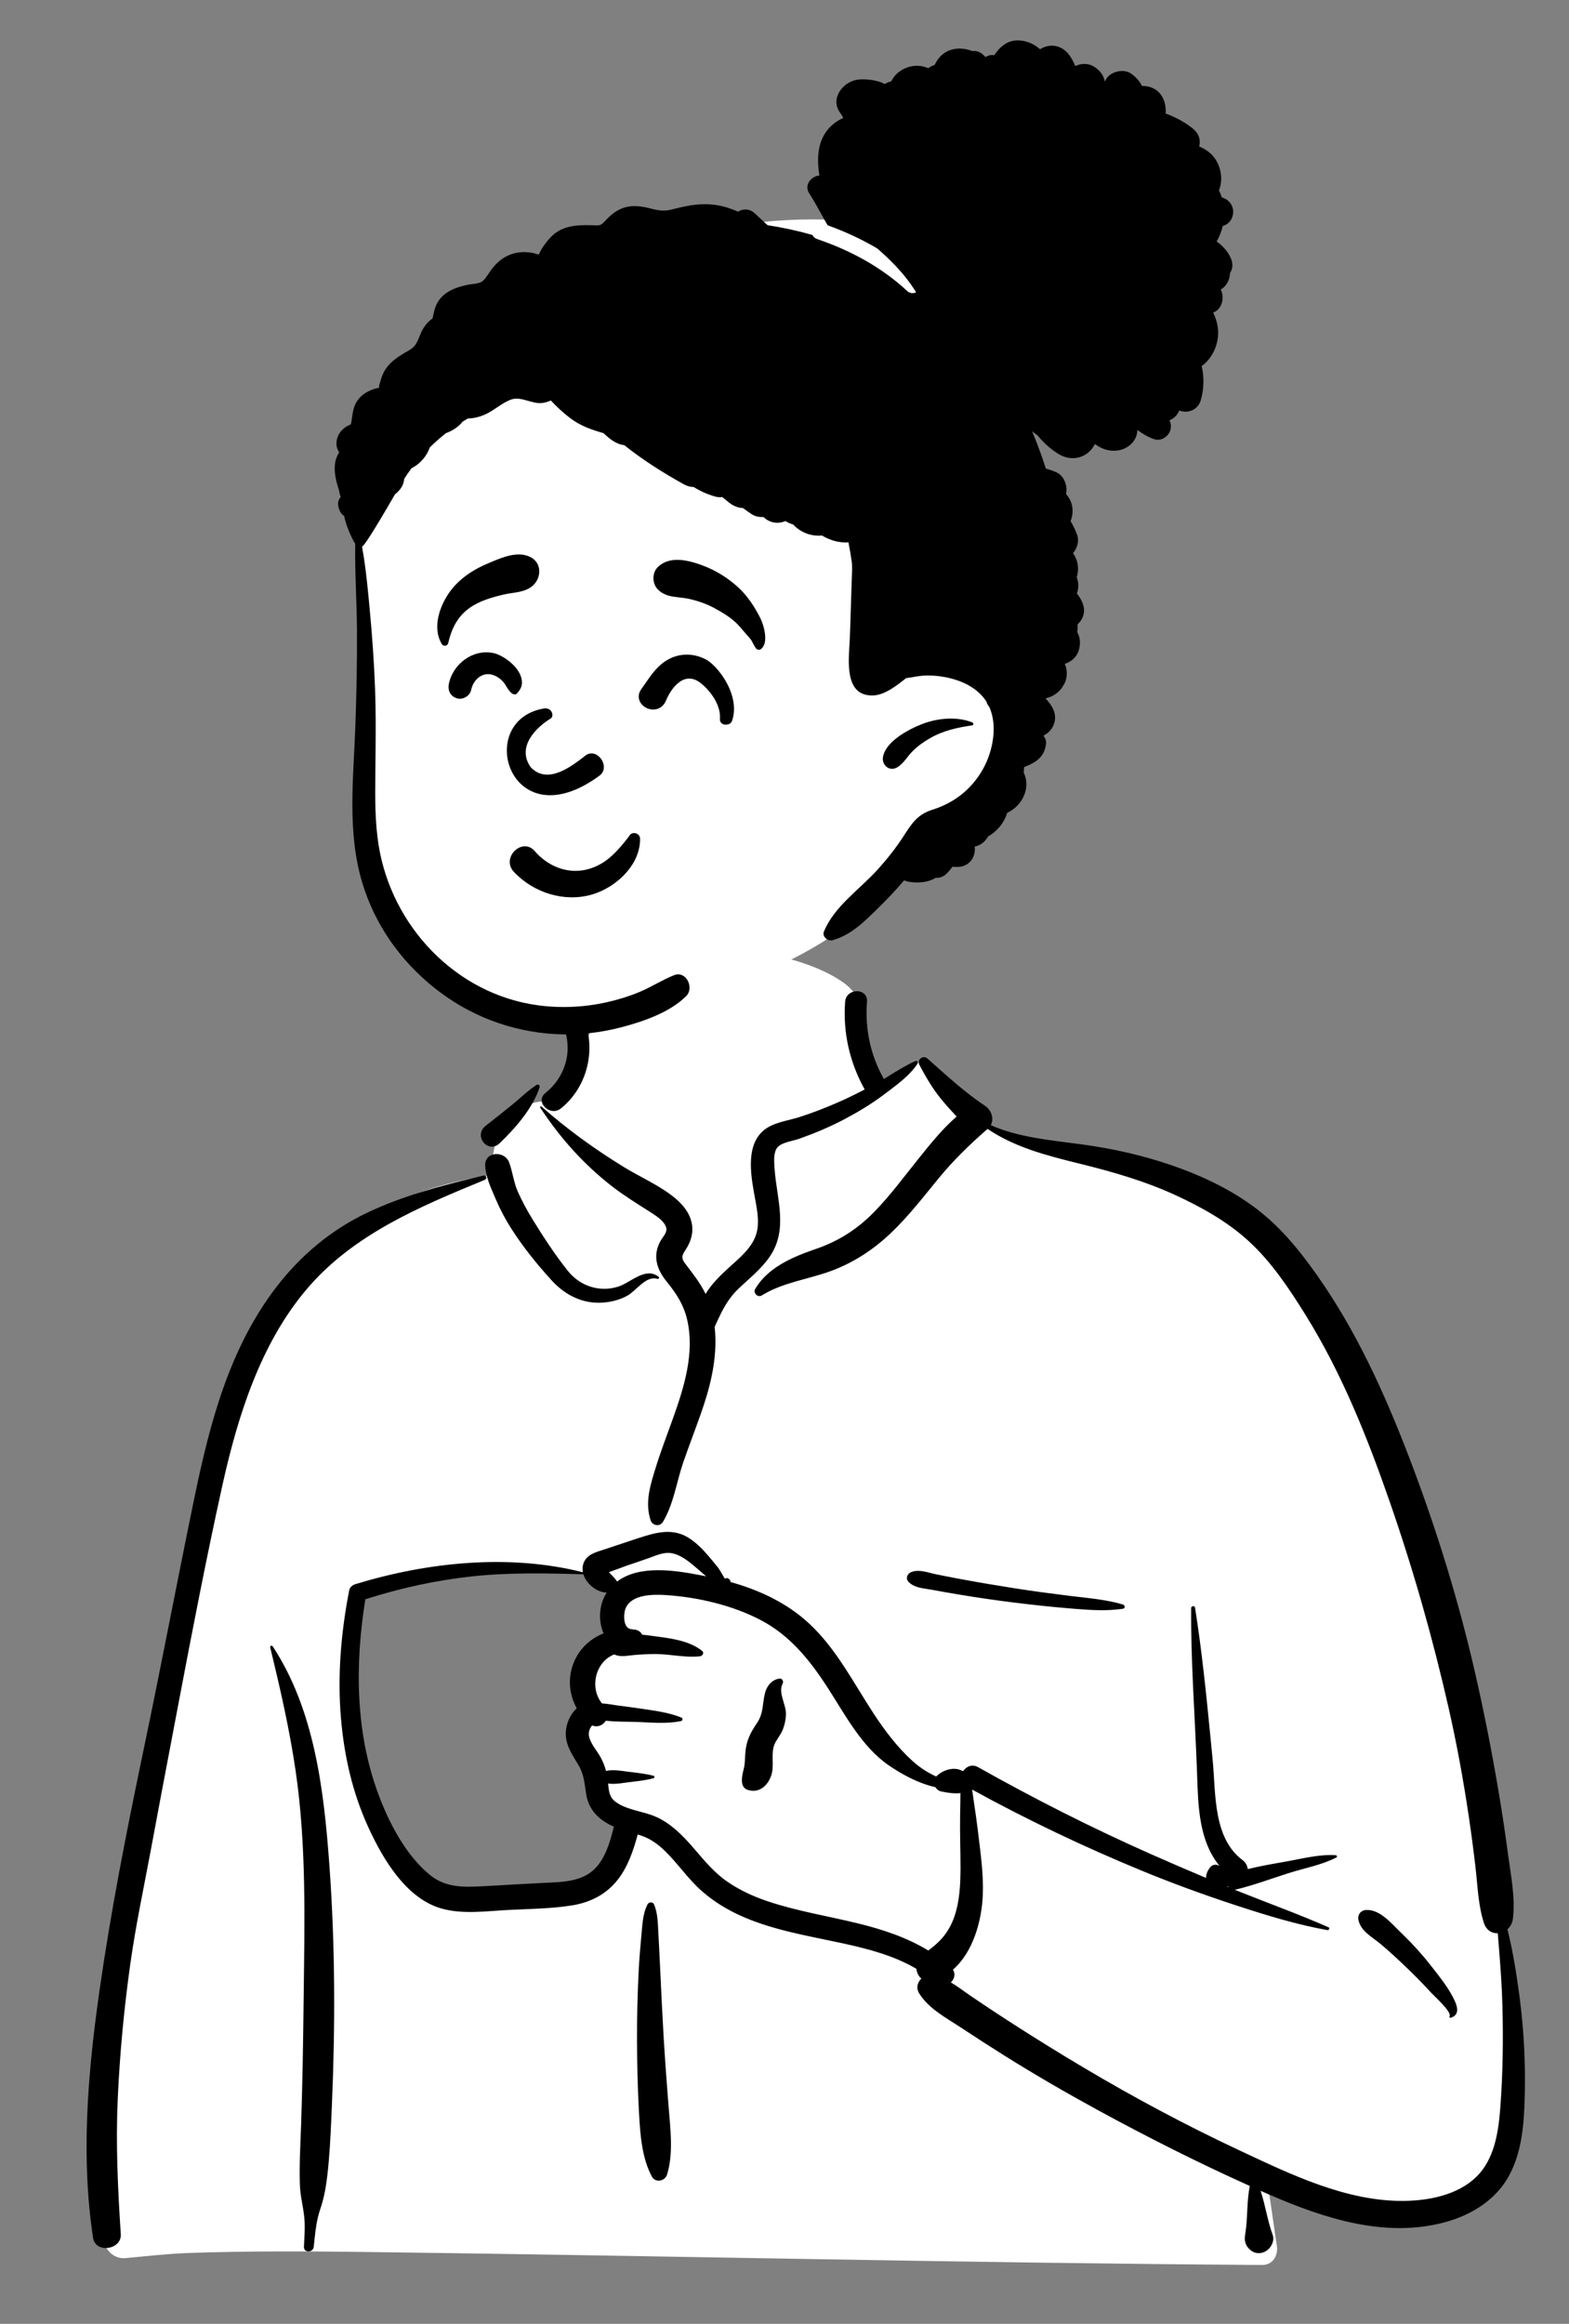 <svg width="855" height="1266" viewBox="0 0 855 1266" fill="none" xmlns="http://www.w3.org/2000/svg">
<rect x="0" y="0" width="855" height="1266" fill="#808080" stroke="none"/>
<rect width="1590" height="1512" transform="matrix(-1 0 0 1 1241 -95)"/>
<path fill-rule="evenodd" clip-rule="evenodd" d="M460.793 536.173C436.108 517.376 374.135 508.923 347.789 527.022C321.767 545.197 318.93 574.588 306.804 601.626C295.363 596.231 276.47 603.958 273.153 614.574C269.039 619.581 268.854 633.648 266.017 640.379C142.575 660.028 123.834 756.267 108.976 865.525C89.32 976.394 44.699 1087.02 64.07 1201.11C61.546 1204.76 59.556 1208.31 57.716 1212.52C53.307 1220.03 58.986 1230.65 67.879 1230.23C79.39 1229.22 90.787 1227.84 102.352 1227.41C134.412 1226.3 166.501 1226.43 198.573 1226.84L202.946 1226.9C364.579 1228.91 526.203 1232.87 687.843 1233.93C693.707 1233.93 696.578 1228.67 695.795 1223.49C694.218 1213.04 692.755 1202.59 691.228 1192.14C729.46 1202.24 770.104 1204.78 808.228 1193.2C810.895 1190.49 802.014 1191.96 800.605 1191.55C835.691 1167.57 825.213 1117.06 822.105 1080.69C802.779 956.036 795.966 818.118 721.297 711.751C688.994 668.343 641.635 633.975 587.216 626.242L585.706 626.035C569.794 623.914 552.061 623.23 538.148 614.574C522.501 602.083 515.833 579.002 499.372 578.786C493.936 578.715 486.541 585.591 478.584 590.26C477.99 579.989 472.455 571.322 471.233 563.358L471.134 562.677C469.859 553.393 471.605 545.04 460.793 536.173ZM195.505 868.818C230.196 844.719 319.809 856.828 321.86 858.177C326.377 861.148 328.322 861.411 330.765 865.269C333.177 865.589 335.587 865.921 337.995 866.263C342.826 867.841 339.246 873.783 333.666 871.663C337.022 886.137 327.145 896.431 323.213 910.74C321.936 915.386 323.167 923.743 323.213 928.49C322.832 934.543 316.14 941.693 317.255 947.765C321.22 969.354 342.738 990.414 333.666 1011.35C327.656 1023.18 309.58 1029.21 297.562 1033.23C272.663 1042.78 229.279 1032.87 214.812 1011.35C207.096 999.875 198.156 970.928 193.555 961.949L192.535 947.705C190.02 912.298 187.783 874.183 195.505 868.818Z" fill="white"/>
<path fill-rule="evenodd" clip-rule="evenodd" d="M505.416 576.698C503.021 574.577 499.477 577.242 500.999 580.107C504.419 586.546 507.927 592.647 512.517 598.339C515.3 601.79 518.281 605.054 521.302 608.282C513.549 614.989 506.9 623.316 500.621 631.12C492.592 641.101 485.001 651.505 475.988 660.638C467.099 669.645 457.27 675.942 445.387 680.14L442.986 680.974C431.048 685.165 418.289 690.825 411.56 702.128C410.233 704.357 412.905 707.111 415.151 705.72C426.844 698.48 440.583 697.024 453.311 692.24C465.606 687.619 476.324 680.507 485.794 671.43C495.248 662.368 503.186 652.058 511.466 641.966C519.654 631.987 528.47 623.464 538.155 615.021C553.1 625.075 570.16 629.45 587.507 633.747L589.401 634.216C606.769 638.516 624.044 643.51 640.338 650.998C654.704 657.599 668.834 665.482 680.536 676.224C692.958 687.624 702.626 702.184 711.475 716.423C731.269 748.279 745.185 783.179 757.436 818.503C770.178 855.245 780.836 892.723 789.44 930.646C793.816 949.936 797.37 969.363 800.291 988.926C801.697 998.348 802.946 1007.79 804.043 1017.25C805.214 1027.36 805.483 1037.75 808.583 1047.47C809.912 1051.63 813.05 1053.36 816.191 1053.21L816.829 1061.19C817.675 1071.83 818.463 1082.47 818.73 1093.18C819.172 1110.97 818.971 1128.72 817.691 1146.48L817.51 1148.9C816.504 1161.87 814.256 1176.43 804.509 1185.92C794.415 1195.75 778.892 1198.84 765.287 1199.02C733.6 1199.43 703.098 1184.46 675.058 1171.33C646.18 1157.8 618.091 1142.78 590.675 1126.5C576.713 1118.21 562.902 1109.64 549.267 1100.82C542.576 1096.49 535.932 1092.09 529.338 1087.61C525.561 1085.05 521.982 1082.24 518.137 1079.97C520.021 1078.22 520.862 1075.46 519.284 1073.05C530.399 1063.4 535.025 1046.18 535.566 1032.25C536.003 1021.01 534.348 1009.8 533.042 998.657C532.383 993.04 531.569 987.433 530.724 981.841C530.39 979.632 530.135 977.269 529.745 974.937C559.758 991.43 590.612 1006.12 622.283 1019.17C638.517 1025.86 654.959 1031.87 671.628 1037.38L675.006 1038.49C690.8 1043.66 706.972 1048.55 723.3 1051.5C724.173 1051.66 724.882 1050.37 723.95 1049.96C708.038 1042.94 691.575 1037.02 675.424 1030.55L672.77 1029.47V1029.47C673.075 1029.45 673.391 1029.41 673.721 1029.33C683.193 1027.05 692.591 1023.52 701.881 1020.56C710.503 1017.8 720.19 1016.07 728.249 1011.92C728.869 1011.6 728.522 1010.74 727.918 1010.7C718.86 1010.07 709.027 1012.71 700.146 1014.26L696.809 1014.85C691.22 1015.83 685.507 1016.89 679.946 1018.27C679.745 1016.41 678.704 1014.54 677.223 1013.44C660.926 1001.37 662.581 976.996 660.838 959.021L659.545 945.676C657.272 922.321 654.867 898.969 651.213 875.788C651.018 874.55 649.103 874.905 649.095 876.074C648.906 904.809 651.075 933.411 652.163 962.101L652.331 966.807C652.932 984.51 653.403 1002.89 664.553 1016.51C662.994 1015.6 660.886 1015.6 659.623 1017.11C658.071 1018.95 657.175 1021.03 657.203 1023.06C647.128 1018.84 637.097 1014.5 627.115 1010.08C595.022 995.863 563.602 979.952 533.013 962.736C529.721 960.883 526.592 962.339 524.964 964.782L524.729 964.748C524.689 964.743 524.65 964.739 524.609 964.738L524.376 964.728C524.367 964.728 524.358 964.729 524.35 964.729C520.044 962.363 514.178 964.048 510.483 967.499C510.374 967.603 510.281 967.715 510.184 967.825C505.506 965.725 501.138 962.89 497.174 959.297C489.062 951.945 482.191 942.854 476.201 933.738C465.17 916.948 455.8 898.277 440.899 884.456C428.792 873.227 413.782 866.236 398.035 861.847C398.101 861.387 397.925 860.897 397.607 860.571C396.798 859.742 396.221 859.455 395.176 859.958C395.093 859.999 395.043 860.055 395.009 860.115L393.472 857.49C392.633 856.065 391.772 854.63 391.474 854.253C389.686 852.002 387.846 849.768 385.978 847.581C382.811 843.878 379.202 840.224 375.023 837.656C365.873 832.035 356.254 835.216 346.847 838.288C341.163 840.145 335.498 842.062 329.824 843.947L329.238 844.138C325.008 845.497 320.057 846.686 318.165 851.169C317.416 852.943 317.3 854.784 317.649 856.57C277.465 846.351 232.833 851.046 193.62 863.042C192.115 863.502 190.612 864.74 190.295 866.366C185.802 889.407 183.801 913.036 185.834 936.47C187.588 956.698 192.07 976.521 200.516 995.04L200.996 996.086C208.933 1013.25 221.514 1034.4 240.727 1039.78C252.328 1043.03 265.159 1041.12 276.991 1040.52C288.49 1039.94 300.244 1039.86 311.634 1038.05C321.778 1036.44 330.666 1031.89 336.935 1023.65C342.343 1016.53 345.191 1007.93 347.524 999.375C348.592 999.715 349.653 1000.08 350.697 1000.48C355.104 1002.21 358.838 1004.98 362.214 1008.25C369.343 1015.16 374.873 1023.54 382.332 1030.13C389.084 1036.09 396.778 1040.73 405.031 1044.3C422.132 1051.69 440.478 1054.64 458.567 1058.56L459.829 1058.83C473.447 1061.82 487.347 1065.49 499.367 1072.58C499.602 1074.66 500.553 1076.63 502.077 1077.92C499.957 1079.91 499.059 1083.06 500.922 1086.02C506.126 1094.28 515.089 1098.97 523.136 1104.26L523.66 1104.6C531.576 1109.85 539.561 1114.99 547.611 1120.03C563.976 1130.28 580.683 1139.96 597.626 1149.22C624.877 1164.1 652.713 1178.15 681.053 1190.88C679.352 1199.25 679.973 1207.88 678.695 1216.31L678.499 1217.51C677.953 1220.63 678.69 1223.25 680.844 1225.29L681.072 1225.5L681.068 1225.47L681.27 1225.66L681.337 1225.72L681.315 1225.7C681.563 1225.93 681.819 1226.14 682.08 1226.32L682.413 1226.53V1226.53C684.487 1227.79 687.157 1227.78 689.281 1226.67L689.524 1226.53L689.932 1226.3C692.738 1224.68 694.673 1220.68 693.509 1217.51C690.648 1209.7 689.567 1201.37 686.925 1193.51L689.021 1194.44V1194.44L691.783 1195.65C721.661 1208.57 754.85 1219.45 787.404 1210.64C801.788 1206.75 815.232 1198.51 822.429 1185.09C829.511 1171.89 830.512 1156.55 830.888 1141.86C831.352 1123.73 830.38 1105.32 827.989 1087.35C826.384 1075.28 824.443 1062.99 821.449 1051.05C822.989 1049.69 824.121 1047.74 824.42 1045.33C825.833 1033.92 823.36 1022.06 821.846 1010.72C820.367 999.639 818.733 988.583 816.885 977.561C813.154 955.302 808.819 933.09 803.772 911.092C794.79 871.941 782.929 833.486 768.649 795.95L767.398 792.68C754.203 758.372 738.924 724.794 717.65 694.654C707.473 680.234 696.715 667.16 682.335 656.769C668.863 647.033 653.667 640.023 637.985 634.665C622.286 629.303 606.15 625.71 589.729 623.475C573.052 621.205 555.449 619.813 539.892 612.973C541.86 609.445 540.171 604.682 536.859 602.494C525.713 595.13 515.406 585.55 505.416 576.698ZM148.61 896.919C148.143 896.21 147.034 896.658 147.239 897.497C152.66 919.706 157.749 941.96 161.072 964.593C167.071 1005.44 165.967 1046.83 165.477 1087.98L165.452 1090.11C165.2 1112.27 164.85 1134.44 164.117 1156.6C163.747 1167.8 163.015 1179.1 163.413 1190.31C163.63 1196.39 165.25 1202.13 165.824 1208.14C166.327 1213.39 165.879 1218.72 165.628 1223.98C165.46 1227.48 170.62 1227.33 170.971 1223.98L171.42 1219.65C172.003 1214.17 172.723 1208.73 174.519 1203.48C176.678 1197.18 177.714 1190.98 178.463 1184.36C179.61 1174.21 180.12 1163.96 180.563 1153.75L180.866 1146.68C182.715 1103.97 182.65 1061.07 179.657 1018.41L179.438 1015.36C176.474 975.038 171.331 931.469 148.61 896.919ZM264.165 642.773C265.581 642.191 265.085 640.05 263.517 640.423L260.665 641.103C239.771 646.107 219.255 651.53 199.753 660.843C180.238 670.161 163.716 684.072 150.588 701.178C125.068 734.429 114.463 774.839 106.091 815.211C96.787 860.072 88.316 905.097 78.931 949.944L77.188 958.297C68.504 1000.07 60.305 1041.86 54.264 1084.12L53.83 1087.19C47.738 1130.65 44.073 1175.62 50.721 1219.19C52.036 1227.81 66.382 1225.67 65.821 1217.15C64.201 1192.53 63.041 1168.03 64.162 1143.35C65.284 1118.67 67.599 1094.1 71.05 1069.63C73.954 1049.04 78.283 1028.71 82.114 1008.28L82.715 1005.05C85.923 987.679 89.23 970.323 92.53 952.965L97.461 926.977C104.852 888.064 112.388 849.117 120.903 810.449L121.408 808.173C129.741 770.971 142.026 732.002 167.021 702.46C192.386 672.479 228.697 657.38 264.165 642.773ZM356.332 1037.37C355.722 1036.01 353.588 1036.16 352.932 1037.37C350.362 1042.11 350.076 1048.17 349.59 1053.52L349.539 1054.07C348.921 1060.6 348.374 1067.16 348.039 1073.71C347.404 1086.15 347.1 1098.58 347.139 1111.03C347.179 1123.79 347.436 1136.54 348.124 1149.29L348.311 1152.7C348.939 1163.78 349.992 1176.13 355.255 1185.82C357.168 1189.34 362.371 1188.3 363.479 1184.74C367.109 1173.09 365.245 1159.27 364.314 1147.33L363.591 1138.01C362.875 1128.7 362.192 1119.38 361.651 1110.05C360.909 1097.29 360.297 1084.52 359.708 1071.75C359.517 1067.6 359.31 1063.45 359.091 1059.31L358.755 1053.09C358.468 1047.89 358.492 1042.18 356.332 1037.37ZM764.48 1053.89L762.873 1052.34C757.94 1047.51 751.706 1040.08 744.413 1040.54C741.505 1040.72 739.652 1043.13 740.255 1046C741.543 1052.11 747.782 1055.29 752.273 1059.02C757.193 1063.11 761.83 1067.48 766.458 1071.89C770.564 1075.81 774.513 1079.83 778.367 1083.98L779.807 1085.54C781.189 1087.05 791.026 1095.95 789.962 1098.25L789.904 1098.36C789.608 1098.8 790.101 1099.41 790.592 1099.25C794.84 1097.91 794.575 1094.27 792.969 1090.58C789.883 1083.49 784.479 1076.94 779.76 1070.88C775.054 1064.84 769.96 1059.22 764.48 1053.89V1053.89ZM340.939 876.137C344.224 868.373 356.325 868.536 363.195 869C380.495 870.169 399.213 874.546 414.606 882.632C430.564 891.015 441.314 904.447 450.933 919.3L451.383 919.997C460.758 934.57 469.787 951.821 484.467 961.841C491.944 966.946 500.675 971.607 509.747 973.626C510.37 974.721 511.379 975.588 512.702 975.903L513.317 976.044C515.901 976.614 519.915 977.246 523.382 976.868C523.359 978.564 523.377 980.247 523.334 981.854C523.212 986.459 523.16 991.084 523.16 995.692C523.158 1005.35 523.677 1015.02 523.274 1024.67C522.917 1033.21 521.711 1042.14 517.611 1049.77C514.604 1055.37 510.635 1059.07 505.844 1062.61C494.058 1055.43 480.731 1051.05 467.205 1047.76C450.847 1043.78 434.098 1041.12 418.112 1035.72C410.418 1033.12 403.021 1029.72 396.319 1025.1C389.206 1020.2 383.773 1013.56 378.183 1007.07L377.309 1006.06C371.604 999.522 365.379 993.261 357.317 989.714C350.374 986.658 341.223 986.114 335.152 981.386C331.978 978.912 331.712 975.322 331.378 971.646C335.266 972.202 339.382 971.311 343.257 970.857L345.264 970.621C348.929 970.186 352.509 969.707 356.116 968.775C356.786 968.602 356.786 967.592 356.116 967.419C351.853 966.318 347.628 965.849 343.257 965.337L342.23 965.209C338.276 964.69 334.119 963.908 330.241 964.778C329.545 962.13 328.54 959.602 327.13 957.07C325.151 953.513 321.406 949.48 320.9 945.325C320.749 944.084 321.038 942.621 321.623 941.524L321.824 941.15C322.07 940.708 322.361 940.264 322.788 939.989C322.835 940.044 322.935 940.107 323.152 940.175C326.137 941.115 328.741 939.654 330.123 937.402C335.99 938.13 342.393 937.885 347.895 938.128L353.458 938.397C359.402 938.67 365.616 938.789 371.202 937.588C371.982 937.421 372.218 936.123 371.437 935.789C364.57 932.852 356.24 931.915 348.888 930.787C344.782 930.156 340.646 929.676 336.528 929.121C333.786 928.751 330.876 928.14 328.035 927.993C320.912 919.126 324.75 905.138 334.663 901.32C338.274 902.907 341.521 901.984 345.466 901.645C349.404 901.307 353.352 901.078 357.306 901.095C365.229 901.13 373.625 903.214 381.471 902.317C382.747 902.17 383.933 900.472 382.664 899.436C376.658 894.535 368.05 892.937 360.427 891.892L358.847 891.681C356.291 891.346 353.183 890.857 349.959 890.566C349.23 889.144 347.922 888.069 345.957 887.802C345.373 887.722 344.786 887.675 344.2 887.625L344.209 887.567V887.567C339.417 887.337 339.625 879.243 340.939 876.137ZM669.008 1027.56C669.092 1027.69 669.185 1027.82 669.284 1027.94L669.436 1028.11L668.648 1027.79L669.008 1027.56V1027.56ZM257.317 858.788C277.487 856.621 297.686 857.078 317.916 857.66C319.534 862.952 325.166 867.462 330.623 867.632C326.349 874.137 325.908 882.941 328.905 889.84C322.542 892.373 317.06 896.923 313.732 903.403C309.117 912.386 309.721 922.382 314.282 930.684C310.389 934.208 308.092 939.931 308.322 945.325C308.579 951.34 312.164 956.478 315.143 961.458C318.362 966.844 318.47 971.586 319.459 977.618C320.906 986.446 326.86 991.8 334.521 995.144L334.113 996.746C332.138 1004.43 329.681 1012.55 324.036 1018.17C316.774 1025.4 305.508 1025.33 295.914 1025.79L295.451 1025.81C286.665 1026.25 277.883 1026.77 269.101 1027.27L262.514 1027.63C252.402 1028.19 242.691 1028.26 234.436 1021.57C220.959 1010.66 211.72 992.601 205.872 976.614C193.598 943.058 193.451 906.233 199.085 871.285C217.98 865.195 237.585 860.908 257.317 858.788ZM425.055 914.46L424.907 914.47C420.754 914.944 417.901 918.307 416.885 922.296C415.409 928.094 416.133 933.336 412.582 938.57C408.929 943.952 406.683 948.261 406.152 954.91C405.934 957.646 406.034 960.375 405.425 963.053L404.984 964.929C404.515 966.93 404.131 968.857 404.364 971.005C404.577 972.964 405.531 974.49 407.496 975.118C413.899 977.166 418.843 972.448 420.497 966.481C421.926 961.327 420.018 955.185 422.034 950.345C423.151 947.662 425.211 945.418 426.375 942.717C427.528 940.04 428.107 937.243 428.292 934.333C428.643 928.829 423.775 922.216 426.491 917.229C427.07 916.165 426.415 914.427 425.055 914.46ZM510.108 857.661C505.772 856.78 500.853 854.761 496.577 856.439C494.379 857.303 493.293 859.983 495.15 861.846C498.374 865.078 503.06 865.258 507.403 866.02L507.785 866.089C512.92 867.039 518.064 867.94 523.215 868.794C532.906 870.399 542.62 871.818 552.368 873.024C562.38 874.263 572.42 875.366 582.474 876.196L586.366 876.516C594.859 877.195 603.696 877.707 612.029 876.406C613.24 876.217 613.045 874.454 612.029 874.145C602.9 871.382 592.886 870.641 583.448 869.472C573.414 868.227 563.397 866.912 553.406 865.352C543.431 863.794 533.469 862.122 523.544 860.274C519.058 859.44 514.579 858.569 510.108 857.661ZM353.654 848.79C357.459 847.443 361.645 845.447 365.768 846.115C372.878 847.267 379.206 854.194 384.834 858.756L382.008 858.207C367.548 855.428 348.401 852.434 336.263 861.627C336.232 861.574 336.208 861.521 336.173 861.468C335.193 859.98 334.058 858.819 332.819 857.546C332.7 857.434 332.586 857.319 332.473 857.202L331.805 856.49L333.334 855.96C336.608 854.803 340.488 853.308 341.101 853.09L341.144 853.075C345.319 851.661 349.499 850.263 353.654 848.79ZM472.455 545.716C473.05 538.063 461.139 538.126 460.549 545.716C459.262 562.286 462.991 578.699 471.017 593.226C471.076 593.332 471.141 593.426 471.203 593.526C466.183 596.138 461.106 598.644 455.916 600.884C449.277 603.75 442.513 606.36 435.628 608.574C429.4 610.578 421.727 611.369 416.491 615.539C405.45 624.331 409.598 642.577 411.722 654.404L412.054 656.271C413.111 662.357 413.876 668.601 411.31 674.442C408.57 680.681 403.029 685.309 398.086 689.773L397.088 690.678C392.709 694.667 387.705 699.515 384.493 704.923C381.561 698.861 377.564 693.907 373.338 688.33C370.323 684.35 372.469 683.038 374.635 679.15C376.72 675.408 377.738 671.419 377.086 667.15C375.883 659.266 369.582 653.571 363.31 649.292C355.903 644.241 347.636 640.499 339.979 635.8C324.245 626.146 308.922 615.108 295.117 602.849C294.736 602.51 294.076 602.954 294.381 603.417C305.286 620.004 318.073 634.337 333.788 646.503C340.161 651.436 346.854 655.528 353.593 659.829L355.531 661.072C358.236 662.825 361.611 665.168 362.834 668.152C364.065 671.153 361.44 673.419 360.027 675.905C355.54 683.799 357.705 691.165 363.025 697.86L363.272 698.169C368.558 704.683 372.564 710.741 374.48 719.063C378.597 736.939 372.863 755.561 366.86 772.343L366.623 773.005C363.376 782.051 359.925 791.031 357.104 800.222L356.328 802.763C353.772 811.219 351.679 819.56 354.546 828.254C355.521 831.211 359.554 831.91 361.229 829.127C367.138 819.313 368.611 807.503 372.315 796.713C375.925 786.197 380.07 775.871 383.557 765.312C388.047 751.717 391.052 737.083 389.421 722.823C389.469 722.74 389.522 722.662 389.562 722.574L390.705 720.074C393.822 713.304 396.832 707.392 402.5 701.996C408.412 696.367 414.829 691.384 419.481 684.57C429.586 669.768 423.337 653.304 422.116 637.12L421.977 635.135C421.755 631.775 421.633 627.208 423.828 624.883C426.297 622.265 432.087 621.597 435.363 620.438C443.829 617.442 452.172 613.951 460.118 609.759C467.682 605.769 475.009 601.361 481.831 596.197L485.289 593.595C490.745 589.479 496.402 584.984 500.058 579.381C500.48 578.736 499.763 577.695 498.999 578.004C492.895 580.481 487.318 584.421 481.607 587.849C481.518 587.64 481.415 587.429 481.298 587.217C474.232 574.429 471.326 560.261 472.455 545.716ZM277.472 633.331C275.04 626.662 263.956 627.177 264.398 635.101C264.737 641.188 267.322 646.683 269.685 652.211L269.937 652.803C272.377 658.562 275.195 663.969 278.567 669.247C285.01 679.337 292.557 688.701 300.618 697.538C307.926 705.55 317.518 710.449 328.571 709.635C333.228 709.292 337.929 708.107 342.01 705.781C346.857 703.017 352.121 694.718 358.305 696.728C358.903 696.922 359.461 696.046 358.944 695.631C351.805 689.882 343.702 698.796 336.867 700.944C326.568 704.179 315.999 700.602 309.37 692.276C302.449 683.583 296.079 673.85 290.262 664.385C287.308 659.579 284.613 654.591 282.285 649.45C279.936 644.261 279.402 638.622 277.472 633.331ZM294.073 592.288C294.373 591.367 293.229 590.491 292.42 591.017C287.729 594.071 283.664 598.106 279.337 601.643C274.536 605.567 269.7 609.411 264.789 613.196C257.63 618.715 265.933 628.875 272.235 622.846C280.859 614.599 290.304 603.815 294.073 592.288ZM319.828 560.009C317.923 552.66 306.651 555.691 308.294 562.954L308.347 563.175C311.458 575.172 307.028 587.385 297.569 595.162L297.22 595.445C291.236 600.234 299.714 608.606 305.639 603.863C318.574 593.511 323.955 575.926 319.828 560.009Z" fill="black"/>
<path fill-rule="evenodd" clip-rule="evenodd" d="M456.514 119.867C304.944 112.414 202.103 231.946 197.679 279.612C194.608 312.699 196.692 356.827 196.692 386.393C196.692 401.485 189.076 447.359 197.679 469.355C216.825 518.314 238.457 556.663 298.394 556.663C358.331 556.663 449.703 525.598 481.078 485.531C486.807 478.215 557.992 424.665 557.992 382.572C557.992 292.767 564.665 125.186 456.514 119.867Z" fill="white"/>
<path fill-rule="evenodd" clip-rule="evenodd" d="M559.914 22.872C551.276 20.172 545.763 24.059 541.83 30.081C540.963 29.913 540.124 29.924 539.19 30.148C538.959 30.204 538.4 30.416 537.977 30.581C537.65 30.718 537.355 30.884 537.071 31.061L536.902 30.971V30.971C536.254 30.265 535.573 29.619 534.838 29.099C533.186 27.931 531.484 27.591 529.869 27.831L529.121 27.556V27.556C522.727 25.328 515.795 26.363 511.46 31.87C510.621 32.934 509.943 34.12 509.364 35.37C508.064 35.795 506.844 36.411 505.793 37.169C505.055 36.822 504.275 36.531 503.44 36.316C498.723 35.105 493.767 36.248 489.923 39.139C488.051 40.547 486.674 42.309 485.63 44.321C484.441 44.599 483.266 45.102 482.165 45.776C481.219 45.304 480.258 44.862 479.273 44.559C475.672 43.453 471.809 43.047 468.061 43.325C459.985 43.925 452.174 53.149 457.572 61.071L457.739 61.31C458.424 62.266 459.02 63.252 459.572 64.255C457.639 65.097 455.777 66.222 454.057 67.632C445.644 74.527 444.887 85.156 446.46 95.184L446.527 95.602H446.507C442.037 96.026 438.178 100.695 440.819 105.086L440.947 105.292C444.522 110.815 447.586 116.916 451.001 122.728C460.452 126.135 469.565 130.331 478.146 135.415C483.491 140.097 488.58 145.047 493.057 150.554C495.292 153.304 497.345 156.215 499.232 159.233C497.723 159.958 495.857 159.921 494.281 158.461C480.262 145.47 463.325 136.353 445.291 130.243C443.992 129.802 443.14 128.972 442.662 127.99C434.656 125.709 426.509 123.94 418.281 122.688C416.013 120.527 413.637 118.461 411.379 116.309C408.496 113.563 404.885 113.603 402.187 115.328C400.847 114.717 399.477 114.177 398.085 113.693L397.222 113.399C396.862 113.281 396.518 113.144 396.164 113.036C386.509 110.084 377.68 111.18 368.183 113.605L366.967 113.922C362.54 115.096 359.754 114.908 355.467 113.827L354.984 113.704C350.429 112.516 345.557 111.636 340.901 112.887C336.03 114.196 332.798 117.108 329.479 120.626L329.147 120.98C327.599 122.636 326.704 122.817 324.677 122.776L322.506 122.712C314.312 122.487 306.288 122.833 300.15 129.171C297.882 131.514 295.447 134.831 293.986 137.859L293.774 138.311C293.706 138.458 293.646 138.581 293.59 138.691C292.71 138.549 291.34 137.992 290.688 137.865C281.758 136.133 274.307 138.802 268.572 145.839C267.318 147.379 265.423 150.403 264.11 152.065C263.65 152.455 263.216 152.873 262.805 153.312C260.652 154.687 257.601 154.6 255.187 155.082C248.608 156.392 241.576 158.894 238.231 165.155C236.833 167.768 236.316 170.627 235.726 173.483C233.514 174.936 231.781 177.03 230.435 179.297C228.799 182.049 228.103 185.42 226.219 188.019C224.851 189.907 222.76 190.915 220.771 192.069L220.012 192.515C214.117 196.025 209.502 199.92 207.561 206.797L207.393 207.408C207.079 208.462 205.974 211.468 206.936 211.017C206.107 211.474 204.699 211.635 203.943 211.885C199.854 213.238 196.299 215.424 194.121 219.263C192.464 222.184 192.163 225.23 191.688 228.451L191.486 229.752C191.435 230.066 191.373 230.432 191.309 230.786L191.245 231.135L191.233 231.143C190.492 231.463 189.765 231.81 189.05 232.184C185.661 234.179 183.344 237.642 183.344 241.651C183.344 243.597 183.952 245.113 184.837 246.466C184.121 247.55 183.567 248.705 183.148 249.992C182.326 252.505 182.269 255.253 182.545 257.853C182.877 260.973 183.678 263.814 184.621 266.794C184.984 267.944 185.131 269.551 185.678 270.649C184.669 271.936 184.067 273.509 184.254 275.061C184.521 277.281 185.534 279.876 187.545 281.121C188.528 285.971 190.644 290.927 192.727 294.892C192.967 295.352 193.257 295.762 193.577 296.102C193.287 311.932 194.447 327.873 194.527 343.682C194.617 360.892 194.257 378.113 193.657 395.302C192.647 423.792 189.037 453.252 197.447 481.033C204.327 503.772 218.108 523.292 236.587 538.092C255.507 553.232 278.316 561.993 302.537 563.363C314.857 564.052 327.387 562.652 339.307 559.462L340.581 559.116C352.113 555.948 365.471 551.108 373.957 542.632C378.437 538.152 373.907 528.663 367.337 531.272C360.827 533.863 354.986 537.692 348.527 540.392C342.757 542.802 336.736 544.652 330.637 546.012C318.407 548.762 305.437 549.363 293.007 547.652C248.127 541.512 213.157 504.243 206.257 460.052C204.348 447.814 204.383 435.375 204.512 423.009L204.654 409.459C204.763 398.124 204.804 386.783 204.387 375.453C203.857 360.873 202.827 346.302 201.447 331.783L200.728 324.228C199.875 315.387 198.914 306.48 197.257 297.762C198.614 297.833 209.321 279.517 215.263 269.282C217.432 267.562 219.263 265.425 219.97 262.66C220.117 262.083 220.193 261.501 220.239 260.918C221.529 258.891 222.89 256.916 224.326 255L224.64 254.859C224.881 254.749 225.068 254.658 225.178 254.596C228.312 252.819 230.929 250.127 232.72 247.007C233.324 245.955 233.819 244.857 234.221 243.734C236.776 241.227 239.449 238.835 242.257 236.592C242.533 236.372 242.818 236.166 243.096 235.949C246.671 234.615 249.809 232.605 252.097 229.71C253.053 229.118 254.016 228.538 254.987 227.97C257.901 227.943 260.845 227.264 263.709 226.087C268.949 223.935 273.134 219.682 278.398 217.711C283.965 215.628 289.83 220.362 295.745 219.508C297.255 219.29 298.752 218.831 300.144 218.165C303.475 221.693 307.01 225.019 310.907 227.93C316.564 232.156 322.348 234.087 328.905 235.996C332.154 239.079 335.792 242.068 340.179 242.507C350.332 250.623 361.191 257.469 372.617 263.825C374.455 264.847 376.282 265.308 378.016 265.32C381.6 267.57 385.512 269.301 389.645 270.499C390.94 270.874 392.275 270.953 393.588 270.792L397.174 273.713V273.713C399.67 275.745 402.332 276.716 404.879 276.779C406.429 277.966 408.035 279.089 409.688 280.169C411.459 281.328 413.756 281.808 416.064 281.668C419.589 285.116 424.16 285.478 427.988 283.89C428.514 284.198 429.055 284.49 429.663 284.777C430.489 285.168 431.351 285.498 432.23 285.765C436.222 290.067 442.065 292.323 447.92 291.733C452.292 294.411 457.381 295.804 462.356 295.491C463.115 299.303 463.743 303.129 464.274 306.968L464.329 309.78C464.334 310.235 464.335 310.591 464.329 310.825L464.326 310.918C463.839 323.247 463.573 335.582 463.092 347.913L463.048 348.886C462.501 359.659 459.85 379.3 475.685 378.873C481.586 378.713 487.441 374.368 492.036 370.795L492.683 370.291C493.035 370.017 493.396 369.736 493.759 369.45C497.193 369.004 500.579 368.169 504.047 368.042C508.327 367.892 512.827 368.332 516.997 369.302C524.357 371.012 531.477 374.363 536.277 380.432C536.697 380.962 537.087 381.522 537.457 382.082C537.797 383.232 538.377 384.292 539.147 385.212C543.687 395.422 541.066 408.913 536.047 418.252C530.067 429.376 520.604 437.067 508.704 440.941L508.107 441.132C499.977 443.672 496.867 448.592 492.447 455.432C488.307 461.852 483.557 467.832 478.457 473.512C468.587 484.502 454.736 493.573 448.997 507.482C447.837 510.283 451.157 512.922 453.727 512.203C463.797 509.373 470.857 502.203 478.177 495.073C483.243 490.135 488.115 484.999 492.686 479.604C493.645 480.047 494.7 480.345 495.799 480.479C500.649 481.071 505.651 480.825 509.897 478.211C511.854 478.389 513.893 477.71 515.407 476.323C516.796 475.047 517.994 473.667 519.006 472.198C520.544 472.333 522.054 472.374 523.495 472.135C524.19 472.07 524.863 471.887 525.48 471.587C526.626 471.134 527.713 470.436 528.711 469.365C530.733 467.195 531.508 464.129 531.135 461.215C531.535 461.131 531.932 461.028 532.324 460.895C535.016 459.984 537.088 458.175 538.412 455.713C540.781 454.384 542.914 452.582 544.529 450.668C546.496 448.339 547.98 445.714 548.852 442.815C549.753 442.396 550.628 441.911 551.466 441.343C557.471 437.28 560.909 429.652 558.551 422.599L558.471 422.377C558.351 422.059 558.135 421.518 557.869 420.908C557.907 420.411 557.947 419.914 557.974 419.416L558.057 417.914V417.914L559.26 417.403V417.403C565.26 415.017 569.316 411.796 570.037 405.045C570.187 403.649 569.645 402.225 568.79 401.035L568.794 400.661V400.661C569.184 400.459 569.555 400.252 569.882 400.044C573.153 397.955 575.163 394.211 574.938 390.339C574.732 386.809 572.776 383.995 570.578 381.393L569.95 380.664C569.898 380.605 569.84 380.539 569.777 380.468L571.23 380.01C572.173 379.71 573.037 379.412 573.658 379.064C576.062 377.717 578.1 375.896 579.357 373.582C579.54 373.295 579.726 373.013 579.894 372.707C581.517 369.746 581.729 365.952 580.682 362.773C580.558 362.398 580.398 362.045 580.234 361.694C584.654 360.136 588.057 356.916 588.467 350.982C588.628 348.648 588.117 346.323 587.006 344.332C587.252 342.991 587.303 341.601 587.144 340.226C588.699 338.757 589.907 336.987 590.447 334.828C591.468 330.749 589.599 326.868 586.821 323.309C587.849 320.495 587.902 317.32 586.728 314.487C587.18 313.073 587.437 311.578 587.451 310.043C587.482 306.644 586.435 303.805 584.744 301.39C587.121 298.484 588.25 294.622 586.846 291.003C585.847 288.431 584.705 286.078 583.389 283.898C584.08 282.24 584.482 280.383 584.482 278.304C584.482 274.564 583.08 271.601 580.935 269.176C581.866 264.747 579.973 259.353 575.847 257.403C574.292 256.667 572.21 255.899 569.916 255.301C569.055 252.611 568.156 249.932 567.207 247.272C565.712 243.085 564.104 238.956 562.4 234.875C563.381 235.734 564.41 236.535 565.474 237.261C568.839 241.539 573.3 245.245 577.049 247.462C584.481 251.858 592.981 249.25 596.65 241.895C600.098 244.469 604.236 245.993 608.651 245.472C613.657 244.881 618.234 241.639 619.484 236.582C619.665 235.85 619.774 235.059 619.785 234.263C622.656 236.307 625.66 238.188 628.955 239.265C633.152 240.637 637.436 237.346 637.99 233.246C638.209 231.621 637.905 230.185 637.258 228.972L637.668 228.81C637.736 228.782 637.804 228.752 637.871 228.721C640.072 227.69 641.781 225.8 642.593 223.62C647.359 225.464 652.815 223.303 654.327 218.062C656.127 211.832 656.236 205.522 654.827 199.453C659.877 195.783 663.167 189.613 663.727 183.163C664.136 178.533 663.031 174.259 661.084 170.307C665.86 168.521 667.502 162.261 665.232 157.751C668.247 156.025 670.213 152.366 670.257 148.804C671.604 146.764 672.035 144.137 670.918 141.193C669.445 137.314 666.445 134.069 663.01 131.524C664.508 128.916 665.621 126.072 666.312 123.133C669.158 122.3 671.455 119.998 671.923 116.541C672.509 112.207 669.656 108.533 665.816 107.563C665.39 106.243 664.87 104.952 664.227 103.712C666.127 99.212 665.847 93.522 663.397 88.602C661.227 84.251 657.697 81.591 653.447 79.751C654.527 76.052 653.097 72.362 649.497 69.612C645.102 66.251 640.282 63.681 635.217 61.867C635.667 55.843 633.149 49.675 627.198 47.575C625.607 47.014 623.951 46.807 622.268 46.815C621.046 44.157 619.007 41.998 616.346 40.086C612.319 37.194 604.794 38.96 602.561 43.495L602.452 43.728C602.338 43.986 602.215 44.221 602.098 44.469C601.648 42.267 600.596 40.188 598.905 38.483C594.678 34.219 590.215 34.139 585.92 35.962C585.132 34.008 584.178 32.151 583.018 30.451C578.807 24.288 571.85 23.503 566.756 26.84C564.714 25.046 562.435 23.662 559.914 22.872ZM529.806 393.542C521.327 390.222 511.037 391.203 502.657 394.392L502.043 394.63C494.642 397.557 482.617 404.066 481.167 412.392C480.417 416.703 484.516 420.432 488.677 418.163C492.297 416.192 494.327 412.222 497.207 409.342C500.056 406.493 503.247 404.203 506.726 402.192C513.986 398.002 521.617 396.372 529.806 395.163C530.726 395.033 530.476 393.802 529.806 393.542Z" fill="black"/>
<path fill-rule="evenodd" clip-rule="evenodd" d="M299.958 487.159C307.325 489.292 315.232 489.483 322.741 487.28C329.552 485.281 336.545 480.882 341.558 475.062C346.011 469.891 348.895 463.608 348.781 456.901C348.768 456.135 348.494 455.495 348.073 454.999C347.62 454.465 346.986 454.098 346.307 453.939C345.609 453.775 344.871 453.833 344.243 454.119C343.674 454.377 343.187 454.816 342.882 455.457C342.112 456.469 341.345 457.466 340.574 458.435C334.38 466.084 328.382 471.799 319.068 473.849C314.015 474.962 308.968 474.469 304.337 472.771C299.38 470.954 294.898 467.76 291.387 463.671C289.8 461.824 287.926 461.07 286.094 461.057C284.018 461.043 281.966 462.007 280.421 463.549C278.901 465.065 277.884 467.124 277.791 469.279C277.71 471.17 278.327 473.145 279.968 474.907C285.373 480.711 292.379 484.964 299.958 487.159ZM300.186 391.367C292.634 395.957 281.128 406.66 289.252 418.04C298.814 428.073 312.581 416.569 319.366 411.366C325.657 407.334 332.725 417.704 326.888 422.413C277.864 458.708 257.969 392.567 296.366 385.97C300.594 385.243 302.164 389.947 300.186 391.367ZM370.825 371.17C373.252 369.618 376.107 369.085 379.271 370.525C381.744 371.649 386.081 375.398 389.099 380.325C391.164 383.697 392.628 387.651 392.323 391.771C392.252 392.728 392.606 393.433 393.163 393.955C393.604 394.367 394.24 394.669 394.987 394.764C395.621 394.844 396.331 394.772 396.909 394.592C398.007 394.249 398.588 393.536 398.807 392.955C400.92 387.343 400.01 381.08 397.642 375.43C394.445 367.805 388.641 361.418 384.838 359.358C378.33 355.833 370.653 355.671 364.136 359.262C358.589 362.319 355.12 367.253 351.67 372.283C350.936 373.353 350.209 374.414 349.456 375.457C347.949 377.546 347.799 379.619 348.382 381.396C349.029 383.364 350.678 385.025 352.741 385.895C354.647 386.699 356.859 386.812 358.817 385.986C360.471 385.288 361.988 383.929 362.949 381.622C364.566 377.736 367.261 373.45 370.825 371.17V371.17ZM247.559 379.814C249.221 380.68 250.522 380.942 252.366 380.389C253.385 380.083 254.393 379.496 255.182 378.707C255.964 377.925 256.528 376.953 256.748 375.874C257.287 373.211 258.744 370.719 260.819 369.095C262.594 367.706 264.833 366.97 267.317 367.385C269.998 367.833 272.551 369.552 274.31 371.579C274.898 372.257 275.359 373.027 275.822 373.792C276.689 375.223 277.531 376.553 278.726 377.603C279.179 378.003 279.862 378.28 280.523 378.28C280.792 378.28 281.065 378.236 281.324 378.155C283.992 375.478 284.505 373.446 284.419 371.431C284.329 369.319 283.496 367.179 282.15 365.184C278.992 360.502 272.997 356.663 268.952 355.793C263.411 354.603 257.909 356.032 253.497 359.126C248.958 362.31 245.595 367.254 244.546 372.825C244.294 374.167 244.401 375.615 244.912 376.871C245.411 378.098 246.281 379.149 247.559 379.814ZM358.606 321.253C361.931 324.492 365.866 324.994 369.847 325.44C372.059 325.691 373.825 325.892 375.563 326.284C380.339 327.363 385.061 328.986 389.368 331.325C393.871 333.77 398.778 336.718 402.308 340.495C403.147 341.394 403.938 342.337 404.731 343.282C405.453 344.144 406.149 344.974 406.883 345.774C407.725 346.693 408.525 347.656 409.321 348.617C409.813 349.427 409.91 349.627 410.01 349.834C410.159 350.146 410.332 350.495 410.53 350.869C410.802 351.382 411.119 351.943 411.452 352.452C412.006 353.383 412.303 353.639 412.56 353.753C412.986 353.943 413.39 354.037 413.782 353.986C414.149 353.939 414.496 353.762 414.838 353.473C416.545 352.031 417.048 349.664 416.996 347.151C416.918 343.338 415.512 339.117 414.215 336.522C411.201 330.492 407.021 324.224 401.994 319.724C396.258 314.587 389.982 310.698 382.774 308.018C378.295 306.352 373.109 304.823 368.229 305.016C364.716 305.155 361.363 306.199 358.593 308.807C356.893 310.408 356.076 312.685 356.076 314.96C356.076 317.28 356.924 319.615 358.606 321.253ZM240.797 350.918C241.008 351.264 241.301 351.503 241.627 351.646C241.968 351.797 242.349 351.84 242.715 351.778C243.079 351.717 243.425 351.552 243.7 351.3C243.963 351.058 244.163 350.737 244.253 350.345C246.46 340.649 250.747 333.435 259.896 328.784C264.396 326.495 269.571 325.041 274.47 323.882C275.894 323.545 277.398 323.327 278.913 323.106C283.661 322.412 288.443 321.619 291.538 317.781C293.403 315.469 294.186 312.513 293.744 309.809C293.327 307.263 291.839 304.929 289.135 303.53C282.402 300.049 274.036 303.465 267.237 306.374C266.733 306.59 266.238 306.802 265.754 307.007C259.105 309.813 253.041 313.517 248.056 318.815C244.101 323.018 240.437 329.231 238.961 335.623C237.733 340.94 238.022 346.369 240.797 350.918Z" fill="black"/>
</svg>
